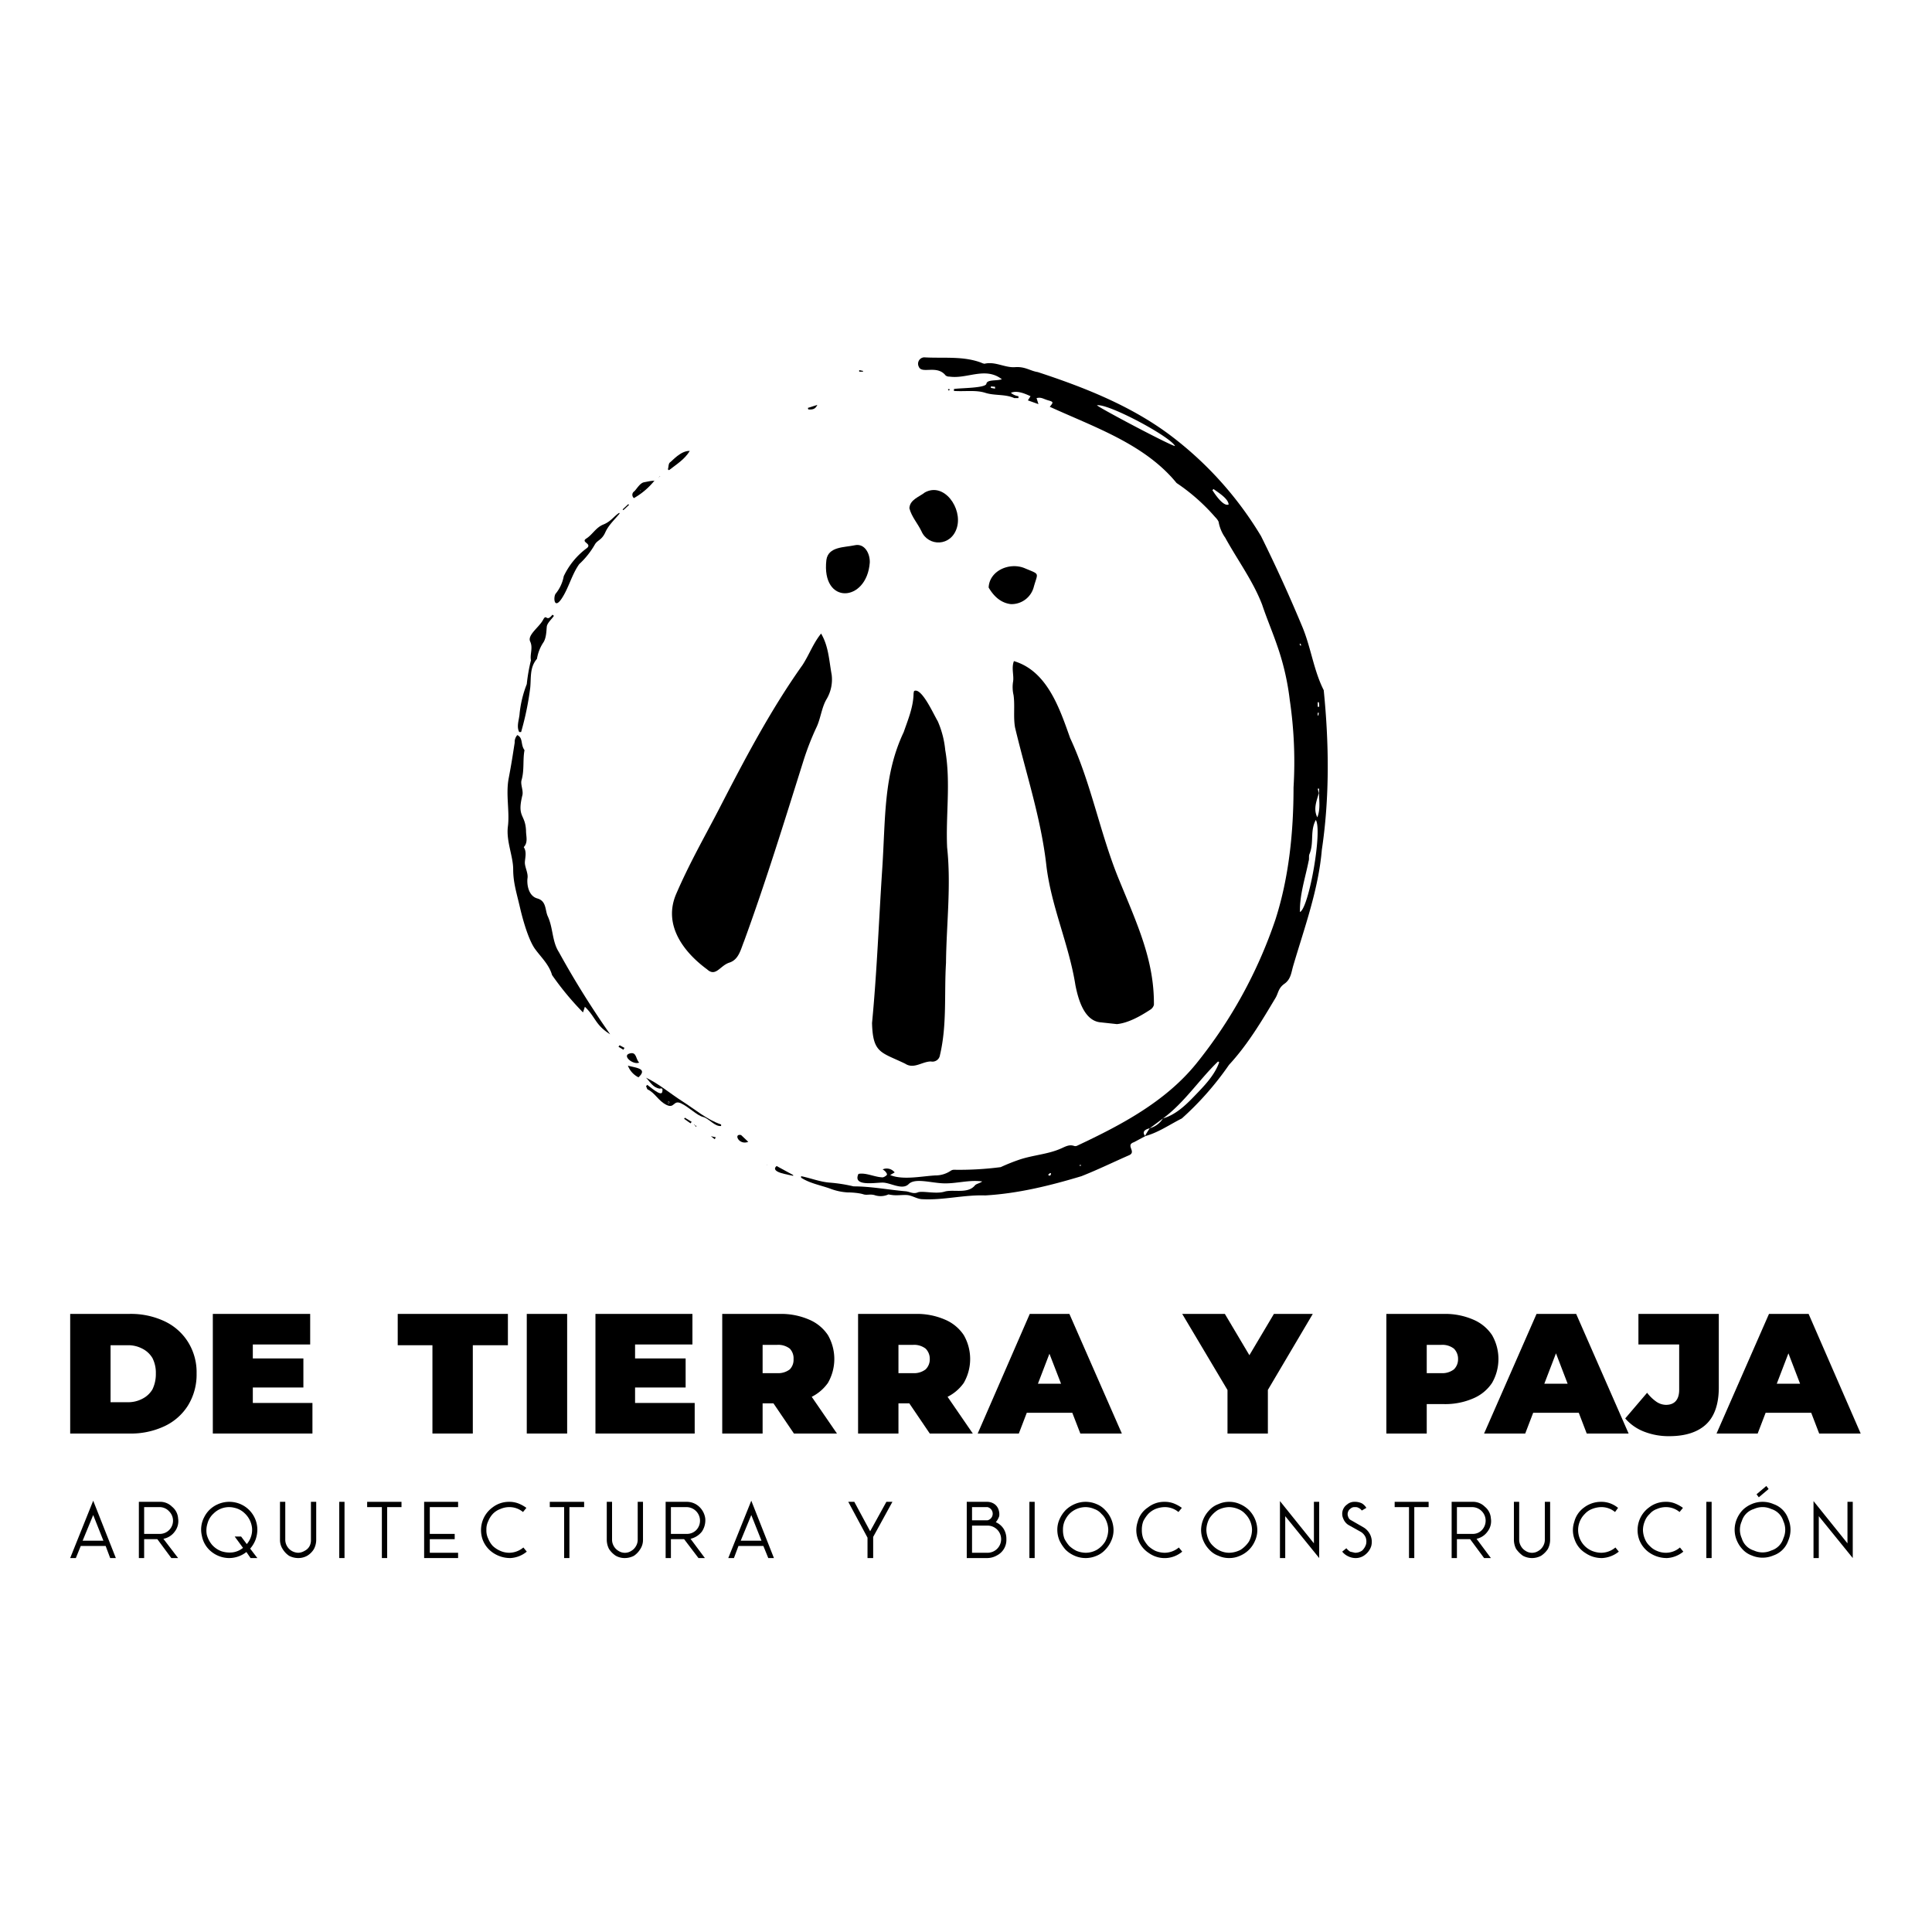 <svg xmlns="http://www.w3.org/2000/svg" viewBox="0 0 512 512"><path d="M18.6,379.9V348.2H34.2a20.9,20.9,0,0,1,9.3,1.9,14.7,14.7,0,0,1,6.3,5.5,15.1,15.1,0,0,1,2.3,8.4,15.6,15.6,0,0,1-2.3,8.5,14.7,14.7,0,0,1-6.3,5.5,20.9,20.9,0,0,1-9.3,1.9Zm10.7-8.3h4.5a8,8,0,0,0,3.9-.9,6.5,6.5,0,0,0,2.7-2.5,9.3,9.3,0,0,0,.9-4.2,8.6,8.6,0,0,0-.9-4.1,6.5,6.5,0,0,0-2.7-2.5,8,8,0,0,0-3.9-.9H29.3Z"/><path d="M67,371.8H82.8v8.1H56.4V348.2H82.2v8.1H67ZM66.2,360H80.4v7.7H66.2Z"/><path d="M114.6,379.9V356.5h-9.2v-8.3h29.2v8.3h-9.3v23.4Z"/><path d="M139.6,379.9V348.2h10.7v31.7Z"/><path d="M168.3,371.8h15.8v8.1H157.8V348.2h25.7v8.1H168.3Zm-.8-11.8h14.2v7.7H167.5Z"/><path d="M191.4,379.9V348.2h15.3a18.6,18.6,0,0,1,7.7,1.5,11.2,11.2,0,0,1,5,4.1,12.7,12.7,0,0,1,0,12.7,11.7,11.7,0,0,1-5,4,18.6,18.6,0,0,1-7.7,1.4h-9.4l4.8-4.4v12.4Zm10.7-11.2-4.8-4.8H206a5,5,0,0,0,3.3-1,3.6,3.6,0,0,0,1-2.7,3.7,3.7,0,0,0-1-2.8,5,5,0,0,0-3.3-1h-8.7l4.8-4.8Zm8.3,11.2-7.8-11.5h11.3l7.9,11.5Z"/><path d="M227.4,379.9V348.2h15.3a18.6,18.6,0,0,1,7.7,1.5,11.2,11.2,0,0,1,5,4.1,12.7,12.7,0,0,1,0,12.7,11.7,11.7,0,0,1-5,4,18.6,18.6,0,0,1-7.7,1.4h-9.3l4.7-4.4v12.4Zm10.7-11.2-4.7-4.8H242a5,5,0,0,0,3.3-1,3.7,3.7,0,0,0,1.1-2.7,3.8,3.8,0,0,0-1.1-2.8,5,5,0,0,0-3.3-1h-8.6l4.7-4.8Zm8.3,11.2-7.8-11.5h11.3l7.9,11.5Z"/><path d="M259.1,379.9l13.8-31.7h10.5l13.9,31.7h-11L276,353.3h4.2L270,379.9Zm8.2-5.5,2.7-7.7h14.6l2.7,7.7Z"/><path d="M325.3,379.9V366l2.4,6.4-14.4-24.2h11.3l9.8,16.5h-6.6l9.8-16.5h10.3l-14.3,24.2L336,366v13.9Z"/><path d="M367.4,379.9V348.2h15.3a18.6,18.6,0,0,1,7.7,1.5,11.2,11.2,0,0,1,5,4.1,12.7,12.7,0,0,1,0,12.7,11.2,11.2,0,0,1-5,4.1,18.6,18.6,0,0,1-7.7,1.5h-9.3l4.7-4.6v12.4Zm10.7-11.2-4.7-4.8H382a5,5,0,0,0,3.3-1,3.7,3.7,0,0,0,1.1-2.7,3.8,3.8,0,0,0-1.1-2.8,5,5,0,0,0-3.3-1h-8.6l4.7-4.8Z"/><path d="M393.3,379.9l13.9-31.7h10.5l13.9,31.7H420.5l-10.2-26.6h4.1l-10.2,26.6Zm8.3-5.5,2.7-7.7h14.6l2.7,7.7Z"/><path d="M442.4,380.6a17.8,17.8,0,0,1-6.7-1.2,12.6,12.6,0,0,1-5-3.5l5.8-6.8a11.1,11.1,0,0,0,2.5,2.4,4.6,4.6,0,0,0,2.5.8c2.3,0,3.5-1.4,3.5-4v-12H434.2v-8.1h21.3v19.5c0,4.3-1.1,7.6-3.3,9.7S446.7,380.6,442.4,380.6Z"/><path d="M454.9,379.9l13.9-31.7h10.5l13.8,31.7h-11l-10.2-26.6H476l-10.2,26.6Zm8.3-5.5,2.7-7.7h14.6l2.7,7.7Z"/><path d="M20.1,412.9H18.6l6.1-15.2,6,15.2H29.2L28,409.7H21.4Zm4.6-11.4-2.8,6.8h5.5Z"/><path d="M38.2,407.9v5H36.8V398h5.5a4.4,4.4,0,0,1,3.3,1.3,4.3,4.3,0,0,1,1.6,3.1,4.5,4.5,0,0,1-.9,3.5,4.8,4.8,0,0,1-3,1.9l3.9,5.1H45.4l-3.7-5Zm0-8.5v7.1h4.1a3.5,3.5,0,0,0,2.5-6,3.4,3.4,0,0,0-2.5-1.1Z"/><path d="M68.2,405.4a8.1,8.1,0,0,1-.5,2.7,7.9,7.9,0,0,1-1.4,2.3l1.9,2.5H66.4l-1.1-1.6a7.4,7.4,0,0,1-4.7,1.6,7.6,7.6,0,0,1-4.6-1.7,7,7,0,0,1-2.5-4.2,7,7,0,0,1,.6-4.9,7.2,7.2,0,0,1,3.5-3.4,7.5,7.5,0,0,1,4.9-.5,7.4,7.4,0,0,1,5.7,7.2Zm-4.3,1.8,1.5,2a5.8,5.8,0,0,0,1.4-4.2,6.2,6.2,0,0,0-2-4,5.5,5.5,0,0,0-2.6-1.4,5.8,5.8,0,0,0-5.6,1.5,5.4,5.4,0,0,0-1.6,2.6,6.1,6.1,0,0,0-.2,3,7,7,0,0,0,1.4,2.7,6.2,6.2,0,0,0,2.5,1.7,7,7,0,0,0,2.9.3,5.5,5.5,0,0,0,2.8-1.2l-2.2-3Z"/><path d="M82.4,408.1V398h1.4v10.1a5.3,5.3,0,0,1-.6,2.4,5.2,5.2,0,0,1-1.8,1.8,4.8,4.8,0,0,1-2.4.6,5.3,5.3,0,0,1-2.4-.6,5.8,5.8,0,0,1-1.7-1.8,4.4,4.4,0,0,1-.7-2.4V398h1.4v10.1a3.4,3.4,0,0,0,.5,1.7,3.4,3.4,0,0,0,1.2,1.2,3.7,3.7,0,0,0,1.7.5,3.4,3.4,0,0,0,1.7-.5,3,3,0,0,0,1.3-1.2A3.3,3.3,0,0,0,82.4,408.1Z"/><path d="M91.3,412.9H89.9V398h1.4Z"/><path d="M101.2,412.9V399.4H97.3V398h9.1v1.4h-3.8v13.5Z"/><path d="M121.4,411.5v1.4h-9V398h9v1.4h-7.5v7.1h6.6v1.4h-6.6v3.6Z"/><path d="M134.9,411.5a5.9,5.9,0,0,0,3.8-1.4l.9,1.1a7.4,7.4,0,0,1-4.3,1.7,8.1,8.1,0,0,1-4.5-1.3,7.3,7.3,0,0,1-2.9-3.6,7.6,7.6,0,0,1-.1-4.7,7.4,7.4,0,0,1,2.7-3.8,7.1,7.1,0,0,1,4.4-1.5,6.7,6.7,0,0,1,2.4.4,9.4,9.4,0,0,1,2.2,1.2l-.9,1.1a5.6,5.6,0,0,0-3.7-1.3,5.9,5.9,0,0,0-2.3.5,5.3,5.3,0,0,0-2,1.3,6.2,6.2,0,0,0-1.2,1.9,4.8,4.8,0,0,0-.5,2.3,4.9,4.9,0,0,0,.5,2.4,6.2,6.2,0,0,0,1.2,1.9,6.9,6.9,0,0,0,2,1.3A5.9,5.9,0,0,0,134.9,411.5Z"/><path d="M149.5,412.9V399.4h-3.8V398h9.1v1.4h-3.9v13.5Z"/><path d="M169,408.1V398h1.4v10.1a4.4,4.4,0,0,1-.7,2.4,5.8,5.8,0,0,1-1.7,1.8,5.3,5.3,0,0,1-2.4.6,4.8,4.8,0,0,1-2.4-.6,6.2,6.2,0,0,1-1.8-1.8,5.3,5.3,0,0,1-.6-2.4V398h1.4v10.1a3.4,3.4,0,0,0,.5,1.7,3.4,3.4,0,0,0,1.2,1.2,3.1,3.1,0,0,0,3.4,0,3.4,3.4,0,0,0,1.2-1.2A3.4,3.4,0,0,0,169,408.1Z"/><path d="M177.8,407.9v5h-1.4V398h5.5a4.8,4.8,0,0,1,3.4,1.3,5.2,5.2,0,0,1,1.6,3.1,5.4,5.4,0,0,1-.9,3.5,5.4,5.4,0,0,1-3,1.9l3.8,5.1h-1.7l-3.8-5Zm0-8.5v7.1h4.1a3.5,3.5,0,0,0,2.6-1,3.6,3.6,0,0,0,0-5,3.6,3.6,0,0,0-2.6-1.1Z"/><path d="M194.5,412.9H193l6.1-15.2,6,15.2h-1.5l-1.3-3.2h-6.6Zm4.6-11.4-2.8,6.8h5.5Z"/><path d="M234.9,398h1.6l-5.1,9.3v5.6h-1.5v-5.4l-5.1-9.5h1.6l4.2,7.8Z"/><path d="M266.7,407.9a4.6,4.6,0,0,1-2.5,4.3,5.2,5.2,0,0,1-2.5.7h-5.5V398h5.5a3.4,3.4,0,0,1,1.7.5,2.9,2.9,0,0,1,1.2,1.5,3.7,3.7,0,0,1,.2,1.8,5.1,5.1,0,0,1-.9,1.6,4.6,4.6,0,0,1,2.1,1.8A5,5,0,0,1,266.7,407.9Zm-9.1-8.5v3.5h4.1a1.8,1.8,0,0,0,0-3.5Zm0,4.9v7.2h4.1a3.6,3.6,0,0,0,2.6-1.1,3.6,3.6,0,0,0,0-5,3.6,3.6,0,0,0-2.6-1.1Z"/><path d="M274.2,412.9h-1.4V398h1.4Z"/><path d="M290.6,412.3a7.3,7.3,0,0,1-5.8,0,7.8,7.8,0,0,1-2.4-1.6,10,10,0,0,1-1.6-2.4,7.2,7.2,0,0,1-.6-2.9,6.7,6.7,0,0,1,.6-2.8,8.4,8.4,0,0,1,1.6-2.4,7.8,7.8,0,0,1,2.4-1.6,7.3,7.3,0,0,1,5.8,0,6.3,6.3,0,0,1,2.3,1.6,7.7,7.7,0,0,1,2.2,5.2,6.8,6.8,0,0,1-.6,2.9,7.8,7.8,0,0,1-1.6,2.4A6.3,6.3,0,0,1,290.6,412.3Zm-2.9-12.9a6.1,6.1,0,0,0-3,.8,5.8,5.8,0,0,0-2.2,2.2,5.6,5.6,0,0,0-.8,3,6.4,6.4,0,0,0,.4,2.4,9.1,9.1,0,0,0,1.3,1.9,8,8,0,0,0,1.9,1.3,6.9,6.9,0,0,0,2.4.5,6.1,6.1,0,0,0,3-.8,6.6,6.6,0,0,0,2.2-2.2,6.8,6.8,0,0,0,.8-3.1,6.4,6.4,0,0,0-.5-2.3,5,5,0,0,0-1.3-1.9,4.3,4.3,0,0,0-1.9-1.3A5.9,5.9,0,0,0,287.7,399.4Z"/><path d="M308.6,411.5a5.9,5.9,0,0,0,3.8-1.4l.9,1.1a7.2,7.2,0,0,1-8.8.4,7.3,7.3,0,0,1-2.9-3.6,6.9,6.9,0,0,1-.1-4.7,6.4,6.4,0,0,1,2.7-3.8,6.9,6.9,0,0,1,4.4-1.5,6.7,6.7,0,0,1,2.4.4,9.4,9.4,0,0,1,2.2,1.2l-.9,1.1a5.6,5.6,0,0,0-3.7-1.3,6.9,6.9,0,0,0-2.4.5,5.9,5.9,0,0,0-1.9,1.3,9.1,9.1,0,0,0-1.3,1.9,6.2,6.2,0,0,0-.4,2.3,6.4,6.4,0,0,0,.4,2.4,9.1,9.1,0,0,0,1.3,1.9,8,8,0,0,0,1.9,1.3A6.9,6.9,0,0,0,308.6,411.5Z"/><path d="M328.6,412.3a6.8,6.8,0,0,1-2.9.6,6.7,6.7,0,0,1-2.8-.6,6,6,0,0,1-2.4-1.6,7.8,7.8,0,0,1-1.6-2.4,7.2,7.2,0,0,1-.6-2.9,7.7,7.7,0,0,1,2.2-5.2,6,6,0,0,1,2.4-1.6,6.7,6.7,0,0,1,2.8-.6,6.8,6.8,0,0,1,2.9.6,7.8,7.8,0,0,1,2.4,1.6,7.7,7.7,0,0,1,2.2,5.2,6.8,6.8,0,0,1-.6,2.9,7.4,7.4,0,0,1-4,4Zm-2.9-12.9a6.7,6.7,0,0,0-3,.8,7.7,7.7,0,0,0-2.2,2.2,6.7,6.7,0,0,0-.8,3,6.4,6.4,0,0,0,.5,2.4,5,5,0,0,0,1.3,1.9,6.4,6.4,0,0,0,1.9,1.3,5.9,5.9,0,0,0,2.3.5,6.8,6.8,0,0,0,3.1-.8,7.7,7.7,0,0,0,2.2-2.2,6.8,6.8,0,0,0,.8-3.1,6.1,6.1,0,0,0-1.8-4.2,5,5,0,0,0-1.9-1.3A6.4,6.4,0,0,0,325.7,399.4Z"/><path d="M340.6,401.8v11.1h-1.4V397.8l9,11.2V398h1.4v14.9Z"/><path d="M359.1,411.5h.1a3.2,3.2,0,0,0,1.8-.6,3.9,3.9,0,0,0,1-1.6,3.1,3.1,0,0,0-.1-1.9,3.3,3.3,0,0,0-1.2-1.4l-3.4-1.9a3.4,3.4,0,0,1-1.3-1.6,3.1,3.1,0,0,1-.2-2.1,3,3,0,0,1,1.2-1.7,2.9,2.9,0,0,1,2-.7h.3a4.2,4.2,0,0,1,1.6.4,3.4,3.4,0,0,1,1.2,1.2l-1.2.7c-.2-.2-.4-.5-.7-.6a1.6,1.6,0,0,0-.9-.3H359a1.5,1.5,0,0,0-1.1.4,1.7,1.7,0,0,0-.7,1,1.7,1.7,0,0,0,.1,1.2,1.4,1.4,0,0,0,.8.9l3.3,1.9a4.6,4.6,0,0,1,1.8,2.1,4.4,4.4,0,0,1,.2,2.8,4.6,4.6,0,0,1-1.6,2.3,3.9,3.9,0,0,1-2.6.9h-.1a4.5,4.5,0,0,1-1.9-.5,4.4,4.4,0,0,1-1.5-1.2l1.1-.9a4.3,4.3,0,0,0,1,.9Z"/><path d="M373.4,412.9V399.4h-3.8V398h9v1.4h-3.8v13.5Z"/><path d="M386.1,407.9v5h-1.4V398h5.5a4.4,4.4,0,0,1,3.3,1.3,4.3,4.3,0,0,1,1.6,3.1,4.5,4.5,0,0,1-.9,3.5,4.8,4.8,0,0,1-2.9,1.9l3.8,5.1h-1.8l-3.7-5Zm0-8.5v7.1h4.1a3.3,3.3,0,0,0,2.5-1,3.6,3.6,0,0,0-2.5-6.1Z"/><path d="M409.4,408.1V398h1.4v10.1a5.3,5.3,0,0,1-.6,2.4,6.2,6.2,0,0,1-1.8,1.8,5.1,5.1,0,0,1-4.8,0,7.7,7.7,0,0,1-1.8-1.8,5.3,5.3,0,0,1-.6-2.4V398h1.4v10.1a3.4,3.4,0,0,0,.5,1.7,3.4,3.4,0,0,0,1.2,1.2,3.1,3.1,0,0,0,3.4,0,3.4,3.4,0,0,0,1.2-1.2A3.4,3.4,0,0,0,409.4,408.1Z"/><path d="M424.3,411.5a5.9,5.9,0,0,0,3.8-1.4l.9,1.1a7.7,7.7,0,0,1-4.4,1.7,7.6,7.6,0,0,1-4.4-1.3,6.8,6.8,0,0,1-2.9-3.6,6.9,6.9,0,0,1-.1-4.7,6.7,6.7,0,0,1,2.6-3.8,7.4,7.4,0,0,1,4.5-1.5,6.7,6.7,0,0,1,2.4.4,7.2,7.2,0,0,1,2.1,1.2l-.8,1.1a5.6,5.6,0,0,0-3.7-1.3,6.9,6.9,0,0,0-2.4.5,5,5,0,0,0-1.9,1.3,6,6,0,0,0,1.9,9.8A6.9,6.9,0,0,0,424.3,411.5Z"/><path d="M441.4,411.5a5.7,5.7,0,0,0,3.8-1.4l.9,1.1a7.4,7.4,0,0,1-4.3,1.7,8.1,8.1,0,0,1-4.5-1.3,7.3,7.3,0,0,1-2.9-3.6,7.6,7.6,0,0,1-.1-4.7,7.4,7.4,0,0,1,2.7-3.8,7.1,7.1,0,0,1,4.4-1.5,6.1,6.1,0,0,1,2.4.4,9.4,9.4,0,0,1,2.2,1.2l-.9,1.1a5.6,5.6,0,0,0-3.7-1.3,5.9,5.9,0,0,0-2.3.5,4.3,4.3,0,0,0-1.9,1.3,5,5,0,0,0-1.3,1.9,6.4,6.4,0,0,0-.5,2.3,6.4,6.4,0,0,0,.5,2.4,5,5,0,0,0,1.3,1.9,5.3,5.3,0,0,0,1.9,1.3A5.9,5.9,0,0,0,441.4,411.5Z"/><path d="M453.6,412.9h-1.4V398h1.4Z"/><path d="M467.1,398a7.2,7.2,0,0,1,2.9.6,6.3,6.3,0,0,1,3.9,3.9,7.3,7.3,0,0,1,0,5.8,6.3,6.3,0,0,1-3.9,3.9,7.3,7.3,0,0,1-5.8,0,6.1,6.1,0,0,1-2.3-1.5,7.8,7.8,0,0,1-1.6-2.4,7.3,7.3,0,0,1,0-5.8,7.8,7.8,0,0,1,1.6-2.4,7.6,7.6,0,0,1,2.3-1.5A7.2,7.2,0,0,1,467.1,398Zm-2.3,12.9a5.5,5.5,0,0,0,4.6,0,4.8,4.8,0,0,0,3.2-3.2,5.5,5.5,0,0,0,0-4.6,4.8,4.8,0,0,0-3.2-3.2,5.5,5.5,0,0,0-4.6,0,4.8,4.8,0,0,0-3.2,3.2,5.5,5.5,0,0,0,0,4.6,4.8,4.8,0,0,0,3.2,3.2Zm3.9-16.3-2.6,2.2-.6-.8,2.6-2.2Z"/><path d="M482,401.8v11.1h-1.4V397.8l9,11.2V398H491v14.9Z"/><path d="M231.1,271.1c1.3-13.5,1.8-27.2,2.7-40.8s.3-24.9,5.7-36.3c1.1-3.2,2.5-6.5,2.6-10,0-.3.1-.9.2-.9,2-.9,5.2,6.4,6.2,8a25,25,0,0,1,2,7.7c1.5,8.6.1,17.2.5,25.8,1.1,10.2-.2,20.4-.3,30.6-.5,8.1.3,16.4-1.6,24.4a2,2,0,0,1-2.4,1.7c-2.3,0-4.5,2.1-6.8.6C233.5,278.8,231.3,279.2,231.1,271.1Z"/><path d="M296,271.4l-4.6-.5c-4.2-.6-5.7-6.3-6.4-9.8-1.7-10.8-6.4-20.8-7.7-31.7-1.4-12.5-5.4-24.4-8.3-36.6-.5-2.8,0-5.8-.4-8.6a9.2,9.2,0,0,1-.1-3.7c.2-1.7-.5-3.5.2-5.3,8.8,2.6,12.1,12.5,14.9,20.4,5.6,12,7.9,25.2,12.9,37.4s9.4,21.6,9.3,33.3a2.2,2.2,0,0,1-1,1.3C302.2,269.3,299,271.1,296,271.4Z"/><path d="M217.6,167.9c2,3.4,2.1,7.1,2.8,10.9a10.2,10.2,0,0,1-1.3,6.4c-1.4,2.3-1.6,5.3-2.8,7.7a72.3,72.3,0,0,0-3.5,9.1c-5,15.9-9.9,31.8-15.6,47.4-.9,2.2-1.4,4.9-3.9,5.7s-3.6,3.9-5.9,1.8c-6.4-4.7-11.7-11.9-8.2-20s7.4-14.9,11.2-22.2c6.8-13.2,13.7-26.4,22.3-38.5C214.5,173.4,215.5,170.5,217.6,167.9Z"/><path d="M139,198.8c-.5,2.6,0,5.3-.8,8-.3,1.2.6,2.8.2,4.1-1.4,5.8.8,4.8,1,9.2,0,1.6.6,3.1-.6,4.4.8,1.2.4,2.6.3,3.9s.9,2.9.7,4.3.1,4.7,2.6,5.4,2,3.2,2.8,4.8c1.4,3.1,1.1,6.6,2.9,9.4a233.4,233.4,0,0,0,13.6,21.8c-4-2.5-3.8-4.5-6.7-7.3l-.5,1.5a76.9,76.9,0,0,1-8.2-9.9c-.8-2.8-2.9-4.7-4.5-6.9s-3.1-7.1-4-11-1.8-6.6-1.8-10.1-1.9-7.5-1.4-11.4-.6-8.5.2-12.7,1.1-6.3,1.6-9.5a2.7,2.7,0,0,1,.7-2C138.7,195.6,137.9,197.3,139,198.8Z"/><path d="M241,134.7c.1-2.3,2.6-3,4.1-4.2,5.1-2.8,10,4.2,8.5,9.3s-7.6,5.1-9.4,1C243.2,138.7,241.6,137,241,134.7Z"/><path d="M230.5,149.1c-.8,10.6-12.9,11.3-11.5-.7.5-3.6,4.8-3.3,7.5-3.9S230.6,146.8,230.5,149.1Z"/><path d="M267.9,160.1c-2.6-.3-4.5-2-5.9-4.4.2-4.5,5.6-6.8,9.6-5.1s3.5,1,2.4,4.8A6.1,6.1,0,0,1,267.9,160.1Z"/><path d="M146.8,163.2c-.6.9-1.8,1.9-1.9,2.9s-.1,3.1-1,4.3a11.1,11.1,0,0,0-1.6,4.2c-2,2.3-1.5,5.1-1.8,7.8a77.1,77.1,0,0,1-2.4,11.6h-.5c-.8-1.5,0-3.3.1-4.9a29.7,29.7,0,0,1,1.9-7.8,46.2,46.2,0,0,1,1.1-6.3c-.3-1.7.6-3.3-.2-5s2.4-3.8,3.4-5.7.8.8,2.5-1.4Z"/><path d="M164.2,136.1c-1.3,1.6-2.9,3-3.8,5s-2,2-2.7,3.1a21.8,21.8,0,0,1-4.2,5.3c-2,2.8-2.8,6.4-4.7,9.2s-2.2-.2-1.6-1.3a10.2,10.2,0,0,0,2.2-4.7,19.7,19.7,0,0,1,6.2-7.5c1.3-1.2-1.8-1.5-.2-2.5s2.5-2.9,4.5-3.7,2.8-2.2,4.2-3.1Z"/><path d="M171.5,287.5c.7.4,3.7,3.2,4,1.9s-.4-.9-.7-.9c-1.8-.3-2.5-1.8-3.6-2.9,3.4,1.6,6.4,4.2,9.7,6.3s6.4,4.8,10.2,6.1v.4c-1.7.2-3.2-2-4.8-2.4s-3.7-2.6-5.8-3.6-1.7,1.5-3.9.4-3-3.2-5-4.1c-.2-.2-.2-.6-.4-.8Zm5.6,4.4-.2.3c.1.2.4.3.5,0S177.2,292,177.1,291.9Z"/><path d="M182.8,119.5c-1.4,2.3-3.6,3.6-5.5,5.1l-.3-.2c.2-.6.1-1.6.6-1.9S180.4,119.4,182.8,119.5Z"/><path d="M173.5,127.3A19.1,19.1,0,0,1,168,132a1.1,1.1,0,0,1,.1-1.8c.7-.7,1.5-2.2,2.6-2.4s1.8-.4,2.8-.4Zm-3.8,2.8h.1v-.2c-.1.1-.2.1-.1.2Z"/><path d="M169.2,285.5a5.7,5.7,0,0,1-2.8-3.1C168.4,283,171.8,283.1,169.2,285.5Z"/><path d="M205.8,309l4.4,2.4v.2C209.1,311.3,203.9,310.7,205.8,309Z"/><path d="M169.4,281.6c-1.6.7-4.6-1.8-2.6-2.4S168.4,280.7,169.4,281.6Z"/><path d="M198.3,302.6c-2.5,1-4-2.3-1.9-1.8Z"/><path d="M214.1,108.1l2.5-.8c-.5,1.1-1.2,1.3-2.4,1.2Z"/><path d="M181.5,296.2l1.8,1.1-.3.4-1.7-1.2Z"/><path d="M165.2,278.2l-1.3-.8.3-.4,1.3.7Z"/><path d="M166.7,133.8l-1.5,1.4-.2-.2,1.5-1.4Z"/><path d="M227.7,98.1l1,.2v.2h-1Z"/><path d="M188.4,301.1l1.3.3-.3.5-1-.8Z"/><path d="M251.4,103.5l-.2-.3c.2-.1.4-.2.5.1Z"/><path d="M183.9,298.1l.7.3-.2.2-.4-.6Z"/><polygon points="203.3 308.7 203.2 308.8 203.2 308.7 203.3 308.7"/><path d="M174.7,126.4c-.1.1-.2.2-.2.3Z"/><path d="M175,126.2c-.1,0-.3.1-.3.2Z"/><path d="M233.9,312.7h0Z"/><path d="M177.1,291.9l.3.3c0,.2-.4.2-.5,0Z"/><path d="M169.7,130.1h.1v.2Z"/><path d="M303.5,301.1l-3,1.6c-2.4.8.9,2.6-1.4,3.5-4.1,1.8-8.2,3.8-12.5,5.5-8.3,2.5-16.8,4.6-25.5,5.1-5.6-.2-11.1,1.3-16.6,1-1.2,0-2.3-.7-3.5-1s-3,.1-4.5-.1-.9-.2-1.2-.1a5,5,0,0,1-3.6.1c-1.2-.3-2,.1-2.9-.2s-2.8-.5-4.2-.5a15.2,15.2,0,0,1-4.6-1c-2.5-.9-5.4-1.4-7.7-2.9v-.4c2.5.5,5,1.5,7.5,1.7a40.8,40.8,0,0,1,6.4,1c4.6,0,9.2.9,13.8,1.3,1.1.1,2,.8,3.2.3s4.8.5,7.1-.2,6.2.7,8.1-1.7c.4-.4,1.2-.5,1.9-1-3.4-.5-6.8.6-10.2.5s-7.6-1.5-9.3.2-4.8-.4-6.9-.4-8,1.1-6.4-2.3c1.9-.4,4.2.8,6.2.9.4.1,1-.3,1.3-.6s-.6-1.3-1-1.4,1.7-1,3.1.7l-1.2.7c3.4,1.4,8.3.3,12,.1a7.2,7.2,0,0,0,4-1.2,1.6,1.6,0,0,1,.9-.3,85.1,85.1,0,0,0,12.4-.7,52.1,52.1,0,0,1,5-2c3.6-1.2,7.5-1.4,10.9-2.9,1.2-.5,2.2-1.2,3.6-.7a1.1,1.1,0,0,0,.8-.1c11.5-5.4,23.3-11.6,31.5-21.7a124,124,0,0,0,21-38.2c3.6-11.2,4.8-23.3,4.8-35a112.4,112.4,0,0,0-1-23.2,67.3,67.3,0,0,0-3.4-14.6c-1.2-3.5-2.7-7-3.9-10.6-2.4-6.3-6.5-11.8-9.8-17.8a10.5,10.5,0,0,1-1.7-3.9c0-.5-.6-1.2-1-1.6a51.4,51.4,0,0,0-10.2-9c-8.4-10.3-21.8-14.8-33.6-20.2,1-1.2,1-1.3-.4-1.7s-1.8-.9-3.1-.6l.5,1.6-2.8-1,.7-1.1c-1.5-.7-3.6-1.6-5.2-.9a4,4,0,0,0,2,.9v.5h-1.1c-2.4-1.1-5.2-.6-7.7-1.4s-5.4-.3-8.3-.5v-.5c1.4-.3,8.4-.2,8.6-1.4s2.8-.7,4.1-1.2c-4.4-3.4-9.2,0-13.9-.7a1.5,1.5,0,0,1-1-.3c-2.3-2.9-6.3-.3-7.1-2.3a1.7,1.7,0,0,1,1.4-2.5c5.1.3,10.3-.4,15.1,1.4a3.2,3.2,0,0,0,.9.3c2.8-.7,5.4,1.1,8.1.9s4,1,6,1.3c12.2,4,24.4,8.8,34.8,16.5a94,94,0,0,1,24.4,27q5.8,11.7,10.8,23.7c2.4,5.6,3.1,11.8,5.8,17.1,1.4,13.9,1.6,28.3-.5,42.3-.9,10.6-4.6,20.6-7.6,30.8-.5,1.7-.6,3.5-2.3,4.7s-1.6,2.5-2.4,3.8c-3.7,6.2-7.4,12.4-12.3,17.7a80.5,80.5,0,0,1-12.5,14.2c-3.2,1.6-6.3,3.8-9.8,4.7a23.9,23.9,0,0,1,1.3-2.1,6.1,6.1,0,0,0,3.5-2.6c3.4-1,6-3.5,8.4-6s5.3-5.4,6.5-8.9l-.3-.2c-5,4.8-8.9,10.9-14.6,15.1l-3.5,2.6C303.1,299.4,302.7,300.1,303.5,301.1Zm46-90.9c-.6,2.1-1.5,4.2-.4,6.4,1-2.5.3-5,.5-7.6h-.4Zm-.8,7.1c-1.6,3-.4,6-1.7,9.1-.2.5,0,1.2-.2,1.8-.9,4.5-2.4,8.9-2.3,13.5C346.9,240.6,350.5,220,348.7,217.3Zm-58-109.9c.6.7,19.9,10.9,20.7,10.8C310,115.6,293.7,106.9,290.7,107.4Zm30.9,22.2-.3.3c.7,1.1,2.9,4.4,4.3,3.8C325.5,132.1,322.8,130.5,321.6,129.6Zm27.9,56.5h-.3v1.2h.4A4.9,4.9,0,0,0,349.5,186.1Zm-86.9-83.7v.4l1.1.2v-.5Zm86.9,86.5h-.3v.7h.2Zm-4.8-18.3h-.3l.2.5h.2Zm-66.5,141c.6-.5.3-1-.2-.5S278.1,311.4,278.2,311.6Zm8.3-2.7c-.1-.3-.2-.2-.4-.1s.2.2.4.1Zm-52.6,3.8h0Z"/></svg>